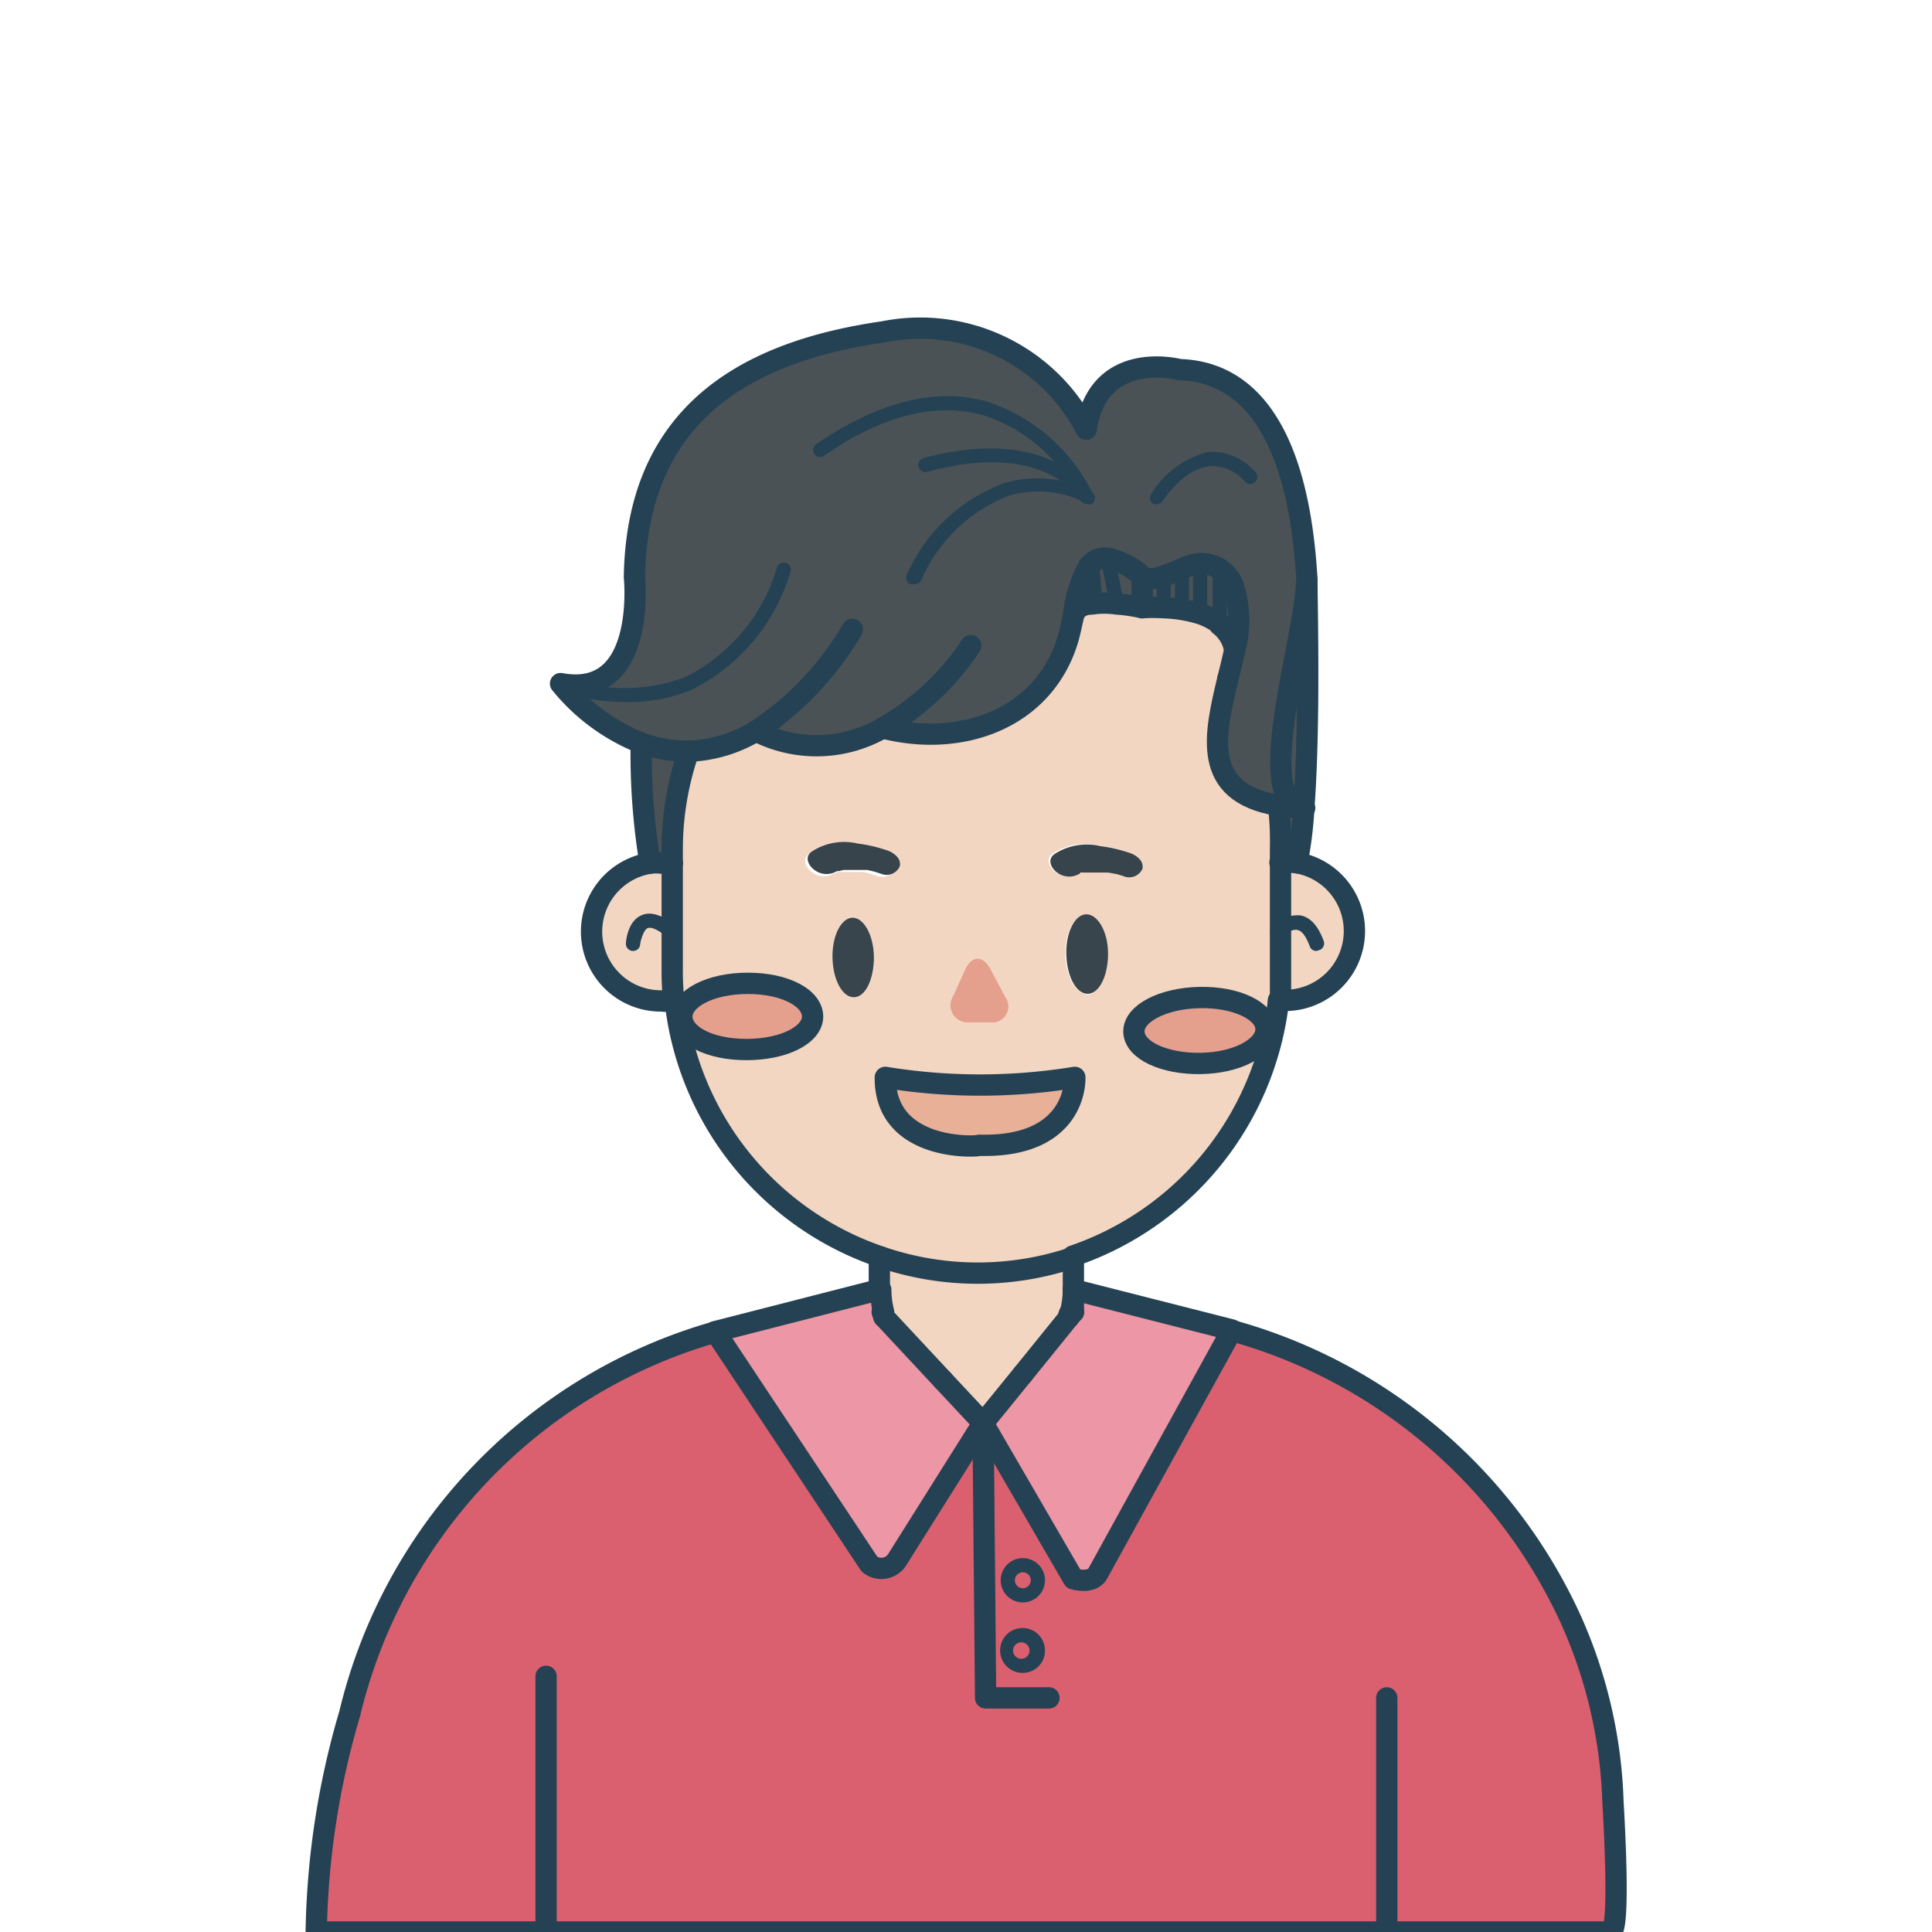 <svg xmlns="http://www.w3.org/2000/svg" viewBox="0 0 68 68"><title>img_profile_m</title><path d="M37.83,38a20.74,20.74,0,0,1-6.67,0c0,2.65,3.31,2.44,3.31,2.44C38,40.45,37.83,38,37.83,38Zm4.43-.54c1.29,0,2.32-.57,2.3-1.21s-1.06-1.14-2.35-1.11-2.31.57-2.3,1.21S41,37.46,42.26,37.43Zm-4-2.45c.41,0,.72-.65.71-1.42s-.36-1.39-.77-1.38-.72.64-.7,1.41S37.88,35,38.28,35ZM40.2,21.39a6.07,6.07,0,0,1,.76,0,4.93,4.93,0,0,1,1.28.21,2.37,2.37,0,0,1,.69.36h0a1.38,1.38,0,0,1,.53.91c-.08.36-.16.7-.24,1-.48,2-.94,4,1.73,4.46a11,11,0,0,1,.12,1.54V34.1c0,.37,0,.74,0,1.11a10.71,10.71,0,0,1-21.31,0,9.54,9.54,0,0,1-.05-1.08V29.88a10.57,10.57,0,0,1,.58-3.44,4.93,4.93,0,0,0,2.37-.71,4.65,4.65,0,0,0,4.46-.11c2.74.71,5.67-.3,6.52-3.13.07-.25.13-.53.19-.81s.31-.37.64-.42a3,3,0,0,1,.89,0A5.72,5.72,0,0,1,40.2,21.39ZM26.27,34.61c-1.28,0-2.32.52-2.32,1.17s1,1.16,2.32,1.16,2.33-.52,2.33-1.16S27.56,34.61,26.27,34.61Zm3.19-3.92.07,0h0l.15,0h.21l.33,0h0l.15,0,.25.06.22.07a.51.51,0,0,0,.67-.26.38.38,0,0,0-.1-.34A.83.83,0,0,0,31.1,30a5.09,5.09,0,0,0-1-.23,2.08,2.08,0,0,0-1.63.29c-.24.18-.12.46.08.62a.71.71,0,0,0,.82.06l0,0,.05,0Zm8.71,0,.15,0h.21l.33,0h0l.15,0,.25.06.23.07a.51.51,0,0,0,.66-.26.38.38,0,0,0-.1-.34.83.83,0,0,0-.38-.23,5.09,5.09,0,0,0-1-.23,2.08,2.08,0,0,0-1.63.29c-.23.18-.12.46.08.62a.71.71,0,0,0,.82.06l0,0,0,0h0l.07,0h.05ZM30,32.3c-.4,0-.72.65-.7,1.42s.36,1.39.76,1.38.72-.64.7-1.41S30.41,32.29,30,32.3Z" style="fill:#f2d6c2"/><path d="M29.45,30.7l-.05,0h.05Z" style="fill:#38444b"/><path d="M29.59,30.64h0Z" style="fill:#38444b"/><path d="M29.53,30.66l-.07,0s0,0,0,0h0l0,0a.71.71,0,0,1-.82-.06c-.2-.16-.32-.44-.08-.62a2.08,2.08,0,0,1,1.63-.29,5.09,5.09,0,0,1,1,.23.83.83,0,0,1,.38.23.38.38,0,0,1,.1.34.51.51,0,0,1-.67.26l-.22-.07-.25-.06-.15,0h0l-.33,0h-.21l-.15,0h0Z" style="fill:#38444b"/><path d="M45.21,30.34a1.93,1.93,0,0,1,.42,0,2.44,2.44,0,0,1-.42,4.85l-.19,0c0-.37,0-.74,0-1.11V30.35Z" style="fill:#f2d6c2"/><path d="M43.46,22.87a4,4,0,0,0-.05-2.25,1.25,1.25,0,0,0-.48-.61,1.36,1.36,0,0,0-.69-.19,2,2,0,0,0-.64.19c-.21.09-.45.19-.66.26s-.59.16-.74,0A2.61,2.61,0,0,0,39,19.65a.69.69,0,0,0-.68.29,4.65,4.65,0,0,0-.53,1.74c-.06.28-.12.56-.19.81-.85,2.83-3.78,3.84-6.52,3.13a4.65,4.65,0,0,1-4.46.11,4.93,4.93,0,0,1-2.37.71,4.76,4.76,0,0,1-1.67-.28,7,7,0,0,1-2.86-2.1c3.05.57,2.6-3.75,2.6-3.75.09-5.64,3.75-7.91,8.76-8.63a6.57,6.57,0,0,1,7.14,3.43c.43-2.86,3.29-2.1,3.29-2.1,3.61.12,4.32,4.62,4.48,7.41v.11c0,1.75-1.95,7.77-.11,7.9h0a7.4,7.4,0,0,1-.92-.1c-2.67-.47-2.21-2.48-1.73-4.46C43.3,23.57,43.38,23.23,43.46,22.87Z" style="fill:#4a5256"/><path d="M45.87,28.44a13.62,13.62,0,0,1-.24,1.94,1.93,1.93,0,0,0-.42,0h-.14v-.47A11,11,0,0,0,45,28.34,7.4,7.4,0,0,0,45.87,28.44Z" style="fill:#4a5256"/><path d="M38.18,30.64h0Z" style="fill:#38444b"/><path d="M38,30.75a.71.71,0,0,1-.82-.06c-.2-.16-.31-.44-.08-.62a2.08,2.08,0,0,1,1.63-.29,5.09,5.09,0,0,1,1,.23.83.83,0,0,1,.38.23.38.38,0,0,1,.1.34.51.51,0,0,1-.66.26l-.23-.07L39,30.71l-.15,0h0l-.33,0h-.21l-.15,0h-.05l-.07,0s0,0,0,0h0Z" style="fill:#38444b"/><path d="M41.6,20v1.43a3.61,3.61,0,0,0-.63-.06V20.31l0,0C41.15,20.2,41.39,20.1,41.6,20Z" style="fill:#4a5256"/><path d="M40.2,21.39a5.72,5.72,0,0,0-.89-.13h0L39,19.65a2.61,2.61,0,0,1,1.21.66Z" style="fill:#4a5256"/><path d="M38,30.7l0,0h0Z" style="fill:#38444b"/><path d="M48.81,68H11.13a28.66,28.66,0,0,1,1.18-7.69A18.43,18.43,0,0,1,25.18,46.88l5.42,8.17a.66.66,0,0,0,1-.19l3-4.77,3.18,5.48c.7.19.86-.19.86-.19l4.71-8.55A18.56,18.56,0,0,1,55.26,56.94a16.92,16.92,0,0,1,1.51,6.45c0,.37.28,4.61-.08,4.61Z" style="fill:#da606f"/><path d="M46,20.53c0,.73.11,5-.11,7.9C44,28.3,46,22.28,46,20.53Z" style="fill:#4a5256"/><path d="M44.56,36.22c0,.64-1,1.19-2.3,1.21s-2.33-.47-2.35-1.11,1-1.18,2.3-1.21S44.55,35.58,44.56,36.22Z" style="fill:#e59f8d"/><path d="M43.41,20.62a4,4,0,0,1,.05,2.25,1.38,1.38,0,0,0-.53-.91h0V20A1.25,1.25,0,0,1,43.41,20.62Z" style="fill:#4a5256"/><path d="M43.36,46.81v0l-4.71,8.55s-.16.38-.86.19L34.6,50.09,36,48.37l1.61-2,.17-.2v-.79Z" style="fill:#ed96a5"/><path d="M42.93,20V22a2.37,2.37,0,0,0-.69-.36V19.82A1.36,1.36,0,0,1,42.93,20Z" style="fill:#4a5256"/><path d="M42.24,19.82v1.77a3.61,3.61,0,0,0-.65-.15V20A2,2,0,0,1,42.24,19.82Z" style="fill:#4a5256"/><path d="M41,21.25v.13a6.07,6.07,0,0,0-.76,0V20.31c.15.12.43.07.74,0l0,0Z" style="fill:#4a5256"/><path d="M39.31,21.25h0a3,3,0,0,0-.89,0h0l-.11-1.31a.69.69,0,0,1,.68-.29Z" style="fill:#4a5256"/><path d="M39,33.56c0,.77-.3,1.41-.71,1.42s-.74-.61-.76-1.39.3-1.4.7-1.41S39,32.79,39,33.56Z" style="fill:#39454c"/><path d="M38.42,21.25h0c-.33,0-.58.17-.64.42a4.65,4.65,0,0,1,.53-1.74Z" style="fill:#4a5256"/><path d="M37.83,38s.13,2.48-3.36,2.39c0,0-3.33.21-3.31-2.44A20.74,20.74,0,0,0,37.83,38Z" style="fill:#e8b097"/><path d="M37.78,44.24v1.15a3.35,3.35,0,0,1-.1.79c0,.07,0,.14-.07.2l-1.61,2-1.4,1.72-1.41-1.51-2.08-2.23-.06-.17a3.35,3.35,0,0,1-.1-.79V44.24a10.52,10.52,0,0,0,6.83,0Z" style="fill:#f2d6c2"/><path d="M33.19,48.58l1.41,1.51-3,4.77a.66.66,0,0,1-1,.19l-5.42-8.17h0L31,45.39a3.35,3.35,0,0,0,.1.79l.06.17Z" style="fill:#ed96a5"/><path d="M30.76,33.69c0,.77-.29,1.4-.7,1.41s-.74-.61-.76-1.38.3-1.41.7-1.42S30.75,32.91,30.76,33.69Z" style="fill:#39454c"/><path d="M26.27,34.61c1.29,0,2.33.52,2.33,1.17s-1,1.16-2.33,1.16S24,36.42,24,35.78,25,34.61,26.27,34.61Z" style="fill:#e59f8d"/><path d="M22.57,26.16a4.76,4.76,0,0,0,1.67.28,10.57,10.57,0,0,0-.58,3.44v.5a2.45,2.45,0,0,0-.38,0,1.75,1.75,0,0,0-.4,0A23.61,23.61,0,0,1,22.57,26.16Z" style="fill:#4a5256"/><path d="M23.66,34.1a9.54,9.54,0,0,0,.05,1.08,2,2,0,0,1-.43,0,2.44,2.44,0,0,1-.4-4.85,1.75,1.75,0,0,1,.4,0,2.45,2.45,0,0,1,.38,0Z" style="fill:#f2d6c2"/><path d="M31,44.24a10.75,10.75,0,0,1-7.24-9.06" style="fill:none;stroke:#254254;stroke-linecap:round;stroke-linejoin:round;stroke-width:0.75px"/><path d="M23.66,30.38v-.5a10.57,10.57,0,0,1,.58-3.44" style="fill:none;stroke:#254254;stroke-linecap:round;stroke-linejoin:round;stroke-width:0.75px"/><path d="M45.07,30.35V34.1c0,.37,0,.74,0,1.11" style="fill:none;stroke:#254254;stroke-linecap:round;stroke-linejoin:round;stroke-width:0.75px"/><path d="M31,44.24a10.52,10.52,0,0,0,6.83,0" style="fill:none;stroke:#254254;stroke-linecap:round;stroke-linejoin:round;stroke-width:0.75px"/><path d="M45,35.21a10.77,10.77,0,0,1-7.24,9" style="fill:none;stroke:#254254;stroke-linecap:round;stroke-linejoin:round;stroke-width:0.75px"/><path d="M23.66,30.38V34.1a9.54,9.54,0,0,0,.05,1.08" style="fill:none;stroke:#254254;stroke-linecap:round;stroke-linejoin:round;stroke-width:0.75px"/><path d="M45.07,30.35v-.47A11,11,0,0,0,45,28.34" style="fill:none;stroke:#254254;stroke-linecap:round;stroke-linejoin:round;stroke-width:0.75px"/><path d="M34.17,22.72a9.06,9.06,0,0,1-3.1,2.9,4.65,4.65,0,0,1-4.46.11" style="fill:none;stroke:#254254;stroke-linecap:round;stroke-linejoin:round;stroke-width:0.75px"/><path d="M43.22,23.88c-.48,2-.94,4,1.73,4.46" style="fill:none;stroke:#254254;stroke-linecap:round;stroke-linejoin:round;stroke-width:0.75px"/><path d="M31.07,25.62c2.74.71,5.67-.3,6.52-3.13.07-.25.13-.53.19-.81a4.65,4.65,0,0,1,.53-1.74" style="fill:none;stroke:#254254;stroke-linecap:round;stroke-linejoin:round;stroke-width:0.75px"/><path d="M43.22,23.88c.08-.31.16-.65.24-1a4,4,0,0,0-.05-2.25,1.25,1.25,0,0,0-.48-.61,1.36,1.36,0,0,0-.69-.19,2,2,0,0,0-.64.19c-.21.09-.45.19-.66.26s-.59.16-.74,0A2.61,2.61,0,0,0,39,19.65a.69.69,0,0,0-.68.29l.11,1.31" style="fill:none;stroke:#254254;stroke-linecap:round;stroke-linejoin:round;stroke-width:0.75px"/><path d="M46,20.42c-.16-2.79-.87-7.29-4.48-7.41,0,0-2.86-.76-3.29,2.1a6.57,6.57,0,0,0-7.14-3.43c-5,.72-8.67,3-8.76,8.63,0,0,.45,4.32-2.6,3.75a7,7,0,0,0,2.86,2.1,4.76,4.76,0,0,0,1.67.28" style="fill:none;stroke:#254254;stroke-linecap:round;stroke-linejoin:round;stroke-width:0.75px"/><path d="M45.87,28.43c-1.84-.13.11-6.15.11-7.9" style="fill:none;stroke:#254254;stroke-linecap:round;stroke-linejoin:round;stroke-width:0.75px"/><path d="M45.9,28.44h0" style="fill:none;stroke:#254254;stroke-linecap:round;stroke-linejoin:round;stroke-width:0.75px"/><path d="M45,28.34a7.4,7.4,0,0,0,.92.1" style="fill:none;stroke:#254254;stroke-linecap:round;stroke-linejoin:round;stroke-width:0.75px"/><path d="M24.24,26.44a4.93,4.93,0,0,0,2.37-.71A10.84,10.84,0,0,0,30,22.15" style="fill:none;stroke:#254254;stroke-linecap:round;stroke-linejoin:round;stroke-width:0.75px"/><path d="M23.66,30.38a2.45,2.45,0,0,0-.38,0,1.75,1.75,0,0,0-.4,0,2.44,2.44,0,0,0,.4,4.85,2,2,0,0,0,.43,0" style="fill:none;stroke:#254254;stroke-linecap:round;stroke-linejoin:round;stroke-width:0.75px"/><path d="M45,35.21l.19,0a2.44,2.44,0,0,0,.42-4.85,1.93,1.93,0,0,0-.42,0h-.14" style="fill:none;stroke:#254254;stroke-linecap:round;stroke-linejoin:round;stroke-width:0.75px"/><line x1="37.78" y1="45.39" x2="37.78" y2="44.24" style="fill:none;stroke:#254254;stroke-linecap:round;stroke-linejoin:round;stroke-width:0.75px"/><path d="M31.11,46.35l-.06-.17" style="fill:none;stroke:#254254;stroke-linecap:round;stroke-linejoin:round;stroke-width:0.75px"/><path d="M31,45.39a3.35,3.35,0,0,0,.1.79" style="fill:none;stroke:#254254;stroke-linecap:round;stroke-linejoin:round;stroke-width:0.75px"/><line x1="30.95" y1="44.24" x2="30.95" y2="45.39" style="fill:none;stroke:#254254;stroke-linecap:round;stroke-linejoin:round;stroke-width:0.75px"/><path d="M37.68,46.18a3.35,3.35,0,0,0,.1-.79" style="fill:none;stroke:#254254;stroke-linecap:round;stroke-linejoin:round;stroke-width:0.75px"/><path d="M37.61,46.38c0-.06,0-.13.07-.2" style="fill:none;stroke:#254254;stroke-linecap:round;stroke-linejoin:round;stroke-width:0.75px"/><line x1="37.78" y1="46.18" x2="37.68" y2="46.18" style="fill:none;stroke:#254254;stroke-linecap:round;stroke-linejoin:round;stroke-width:0.75px"/><path d="M25.18,46.88A18.43,18.43,0,0,0,12.31,60.31,28.66,28.66,0,0,0,11.13,68H56.69c.36,0,.1-4.24.08-4.61a16.92,16.92,0,0,0-1.51-6.45A18.56,18.56,0,0,0,43.35,46.83" style="fill:none;stroke:#254254;stroke-linecap:round;stroke-linejoin:round;stroke-width:0.75px"/><line x1="34.6" y1="50.09" x2="36" y2="48.37" style="fill:none;stroke:#254254;stroke-linecap:round;stroke-linejoin:round;stroke-width:0.75px"/><line x1="37.61" y1="46.38" x2="37.78" y2="46.18" style="fill:none;stroke:#254254;stroke-linecap:round;stroke-linejoin:round;stroke-width:0.75px"/><line x1="37.61" y1="46.38" x2="36" y2="48.37" style="fill:none;stroke:#254254;stroke-linecap:round;stroke-linejoin:round;stroke-width:0.75px"/><path d="M43.35,46.83l-4.71,8.55s-.16.38-.86.19L34.6,50.09" style="fill:none;stroke:#254254;stroke-linecap:round;stroke-linejoin:round;stroke-width:0.75px"/><line x1="33.19" y1="48.58" x2="34.6" y2="50.09" style="fill:none;stroke:#254254;stroke-linecap:round;stroke-linejoin:round;stroke-width:0.75px"/><line x1="37.78" y1="46.18" x2="37.78" y2="45.39" style="fill:none;stroke:#254254;stroke-linecap:round;stroke-linejoin:round;stroke-width:0.75px"/><path d="M25.18,46.88l5.42,8.17a.66.66,0,0,0,1-.19l3-4.77.09,9.67h2.23" style="fill:none;stroke:#254254;stroke-linecap:round;stroke-linejoin:round;stroke-width:0.75px"/><polyline points="30.95 45.39 25.17 46.87 25.18 46.88" style="fill:none;stroke:#254254;stroke-linecap:round;stroke-linejoin:round;stroke-width:0.75px"/><line x1="33.19" y1="48.58" x2="31.11" y2="46.35" style="fill:none;stroke:#254254;stroke-linecap:round;stroke-linejoin:round;stroke-width:0.75px"/><polyline points="43.35 46.83 43.36 46.81 37.78 45.39" style="fill:none;stroke:#254254;stroke-linecap:round;stroke-linejoin:round;stroke-width:0.75px"/><path d="M40.2,20.31v1.08a5.72,5.72,0,0,0-.89-.13,3,3,0,0,0-.89,0c-.33,0-.58.17-.64.42" style="fill:none;stroke:#254254;stroke-linecap:round;stroke-linejoin:round;stroke-width:0.75px"/><path d="M42.93,22a1.38,1.38,0,0,1,.53.91v0" style="fill:none;stroke:#254254;stroke-linecap:round;stroke-linejoin:round;stroke-width:0.75px"/><path d="M40.2,21.39a6.07,6.07,0,0,1,.76,0,4.93,4.93,0,0,1,1.28.21,2.37,2.37,0,0,1,.69.36" style="fill:none;stroke:#254254;stroke-linecap:round;stroke-linejoin:round;stroke-width:0.75px"/><line x1="38.99" y1="19.65" x2="39.31" y2="21.25" style="fill:none;stroke:#254254;stroke-linecap:round;stroke-linejoin:round;stroke-width:0.5px"/><line x1="40.96" y1="20.31" x2="40.96" y2="21.25" style="fill:none;stroke:#254254;stroke-linecap:round;stroke-linejoin:round;stroke-width:0.5px"/><line x1="41.6" y1="20.01" x2="41.6" y2="21.37" style="fill:none;stroke:#254254;stroke-linecap:round;stroke-linejoin:round;stroke-width:0.5px"/><line x1="42.24" y1="19.82" x2="42.24" y2="21.59" style="fill:none;stroke:#254254;stroke-linecap:round;stroke-linejoin:round;stroke-width:0.5px"/><line x1="42.93" y1="21.95" x2="42.93" y2="21.96" style="fill:none;stroke:#254254;stroke-linecap:round;stroke-linejoin:round;stroke-width:0.75px"/><line x1="42.93" y1="20.01" x2="42.93" y2="21.95" style="fill:none;stroke:#254254;stroke-linecap:round;stroke-linejoin:round;stroke-width:0.5px"/><path d="M22.57,26.16a23.61,23.61,0,0,0,.31,4.22" style="fill:none;stroke:#254254;stroke-linecap:round;stroke-linejoin:round;stroke-width:0.75px"/><path d="M46,20.42v.11c0,.73.11,5-.11,7.9h0a13.62,13.62,0,0,1-.24,1.94" style="fill:none;stroke:#254254;stroke-linecap:round;stroke-linejoin:round;stroke-width:0.75px"/><path d="M31.16,37.92a20.74,20.74,0,0,0,6.67,0s.13,2.48-3.36,2.39C34.47,40.36,31.14,40.57,31.16,37.92Z" style="fill:none;stroke:#254254;stroke-linecap:round;stroke-linejoin:round;stroke-width:0.75px"/><path d="M44.56,36.22c0,.64-1,1.19-2.3,1.21s-2.33-.47-2.35-1.11,1-1.18,2.3-1.21S44.55,35.58,44.56,36.22Z" style="fill:none;stroke:#254254;stroke-linecap:round;stroke-linejoin:round;stroke-width:0.75px"/><path d="M28.6,35.78c0,.64-1,1.16-2.33,1.16S24,36.42,24,35.78s1-1.17,2.32-1.17S28.6,35.13,28.6,35.78Z" style="fill:none;stroke:#254254;stroke-linecap:round;stroke-linejoin:round;stroke-width:0.75px"/><line x1="19.22" y1="68" x2="19.22" y2="59" style="fill:none;stroke:#254254;stroke-linecap:round;stroke-linejoin:round;stroke-width:0.75px"/><line x1="48.81" y1="68" x2="48.81" y2="59.76" style="fill:none;stroke:#254254;stroke-linecap:round;stroke-linejoin:round;stroke-width:0.75px"/><path d="M32.15,20.56a.27.27,0,0,1-.12,0,.26.26,0,0,1-.11-.34A6,6,0,0,1,35.36,17a4.14,4.14,0,0,1,2.31,0,5.68,5.68,0,0,0-3.08-2.39c-1.65-.45-3.53,0-5.58,1.43a.25.25,0,0,1-.35-.06.25.25,0,0,1,.07-.35c2.18-1.49,4.2-2,6-1.5a6.35,6.35,0,0,1,3.74,3.26.24.24,0,0,1,0,.29.26.26,0,0,1-.3,0,3.66,3.66,0,0,0-2.63-.24,5.5,5.5,0,0,0-3.12,3A.27.27,0,0,1,32.15,20.56Z" style="fill:#254254"/><path d="M22,24.71a6.92,6.92,0,0,1-2.37-.42.26.26,0,0,1-.14-.33.24.24,0,0,1,.33-.13,6.15,6.15,0,0,0,4.3,0,6.31,6.31,0,0,0,3.23-3.87.25.25,0,0,1,.47.18,6.79,6.79,0,0,1-3.5,4.15A5.8,5.8,0,0,1,22,24.71Z" style="fill:#254254"/><path d="M38.25,17.74a.26.26,0,0,1-.22-.13c-.05-.09-1.31-2.13-5.39-1a.25.25,0,0,1-.13-.49c4.48-1.2,5.9,1.18,6,1.28a.27.27,0,0,1-.1.35A.27.27,0,0,1,38.25,17.74Z" style="fill:#254254"/><path d="M40.72,17.74a.22.22,0,0,1-.13,0,.26.26,0,0,1-.08-.34,3.28,3.28,0,0,1,2-1.49,2,2,0,0,1,1.67.7.24.24,0,0,1,0,.35.25.25,0,0,1-.36,0,1.5,1.5,0,0,0-1.26-.55c-.93.1-1.65,1.24-1.65,1.25A.25.25,0,0,1,40.72,17.74Z" style="fill:#254254"/><path d="M36,58.88a.79.79,0,1,1,.78-.78A.78.78,0,0,1,36,58.88Zm0-1.07a.29.29,0,1,0,0,.57.29.29,0,0,0,0-.57Z" style="fill:#254254"/><path d="M36,56.4a.78.78,0,1,1,.78-.78A.78.78,0,0,1,36,56.4Zm0-1.06a.28.28,0,1,0,.28.28A.28.28,0,0,0,36,55.34Z" style="fill:#254254"/><path d="M34.86,34.11c-.26-.49-.66-.48-.88,0l-.43.95a.6.6,0,0,0,.58.92h.72a.56.56,0,0,0,.53-.89Z" style="fill:#e59f8d"/><path d="M22.27,33.47h0a.25.25,0,0,1-.24-.26c0-.08.06-.8.56-1,.33-.14.74,0,1.22.4a.25.25,0,0,1-.33.38c-.3-.26-.56-.38-.69-.32s-.25.43-.26.59A.25.25,0,0,1,22.27,33.47Z" style="fill:#254254"/><path d="M46.33,33.47a.24.24,0,0,1-.23-.16c-.09-.24-.23-.54-.44-.58s-.47.18-.53.24a.24.24,0,0,1-.35,0,.25.25,0,0,1,0-.35,1.18,1.18,0,0,1,1-.4c.35.07.62.38.81.9a.25.25,0,0,1-.15.32Z" style="fill:#254254"/></svg>
